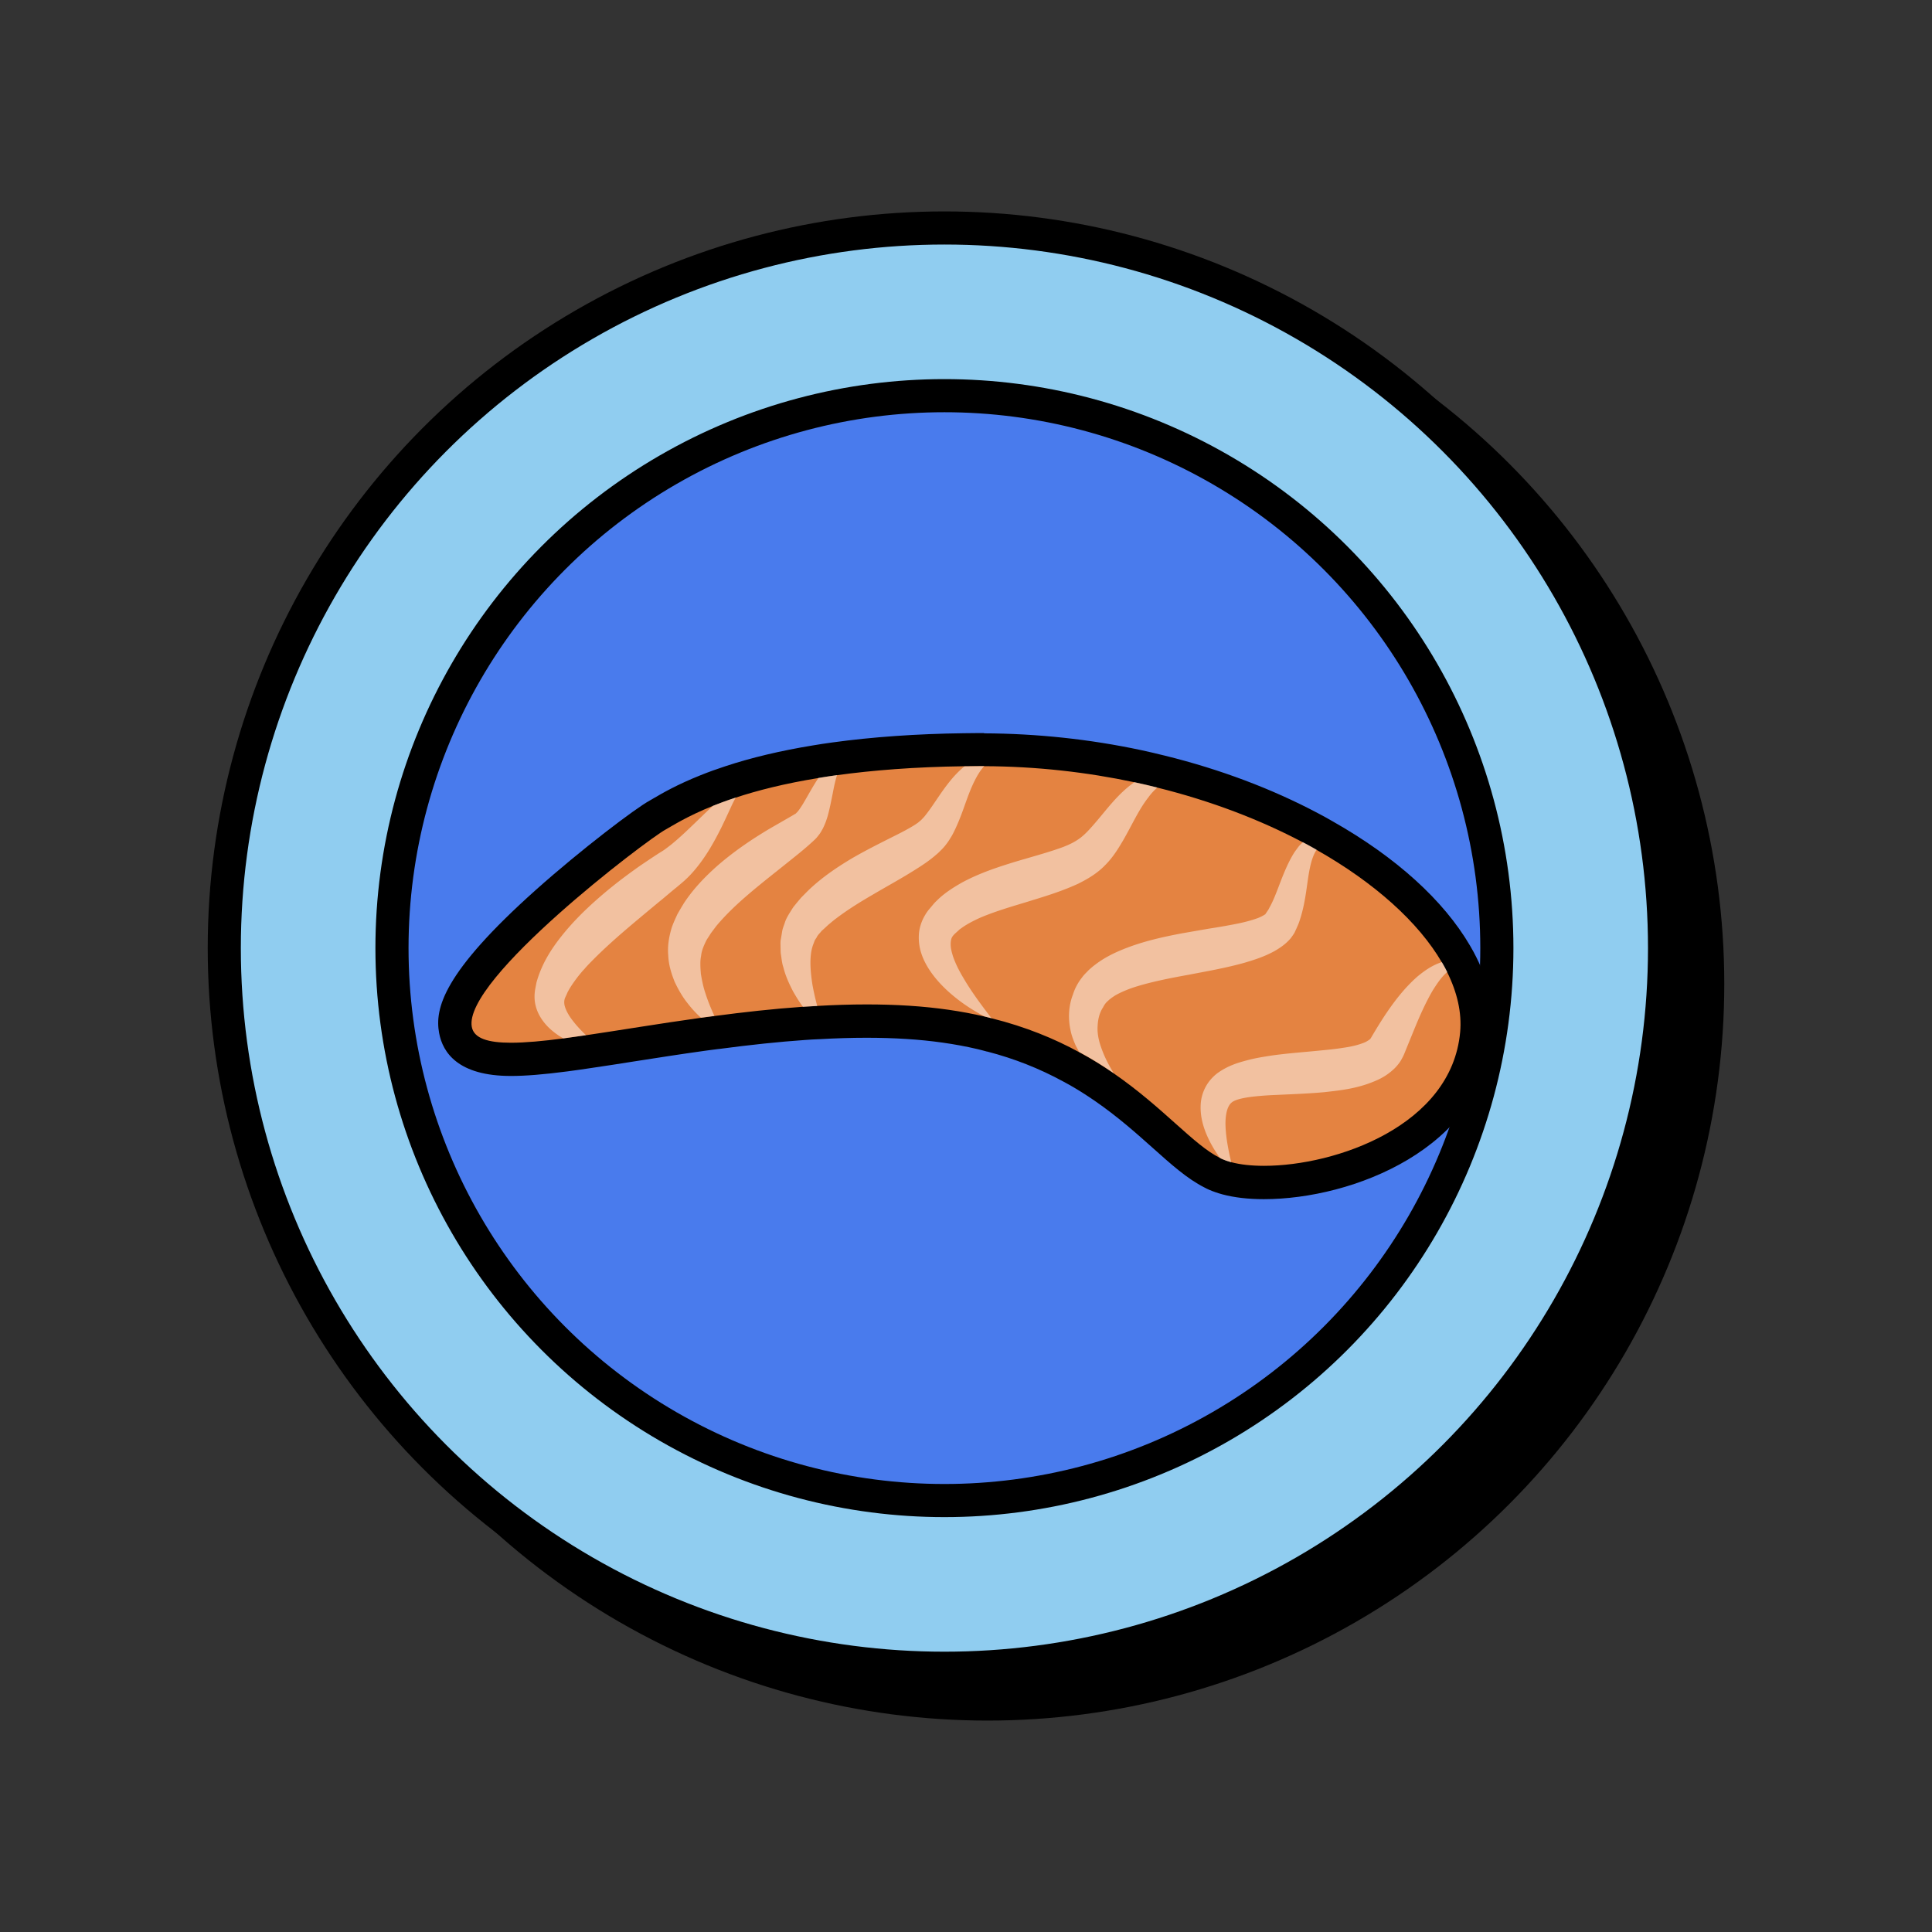 <svg xmlns="http://www.w3.org/2000/svg" viewBox="0 0 350 350">
  <rect x="0" y="0" width="350" height="350" fill="#333333" stroke="none"/>
  <circle cx="178.91" cy="178.24" r="130.46" style="stroke:#000;stroke-miterlimit:10;stroke-width:6px;fill:#000"/>
  <circle cx="171.09" cy="171.76" r="130.46" style="fill:#90cdf0;stroke:#000;stroke-miterlimit:10;stroke-width:6px"/>
  <circle cx="171.09" cy="171.76" r="100.08" style="fill:#497bed;stroke:#000;stroke-miterlimit:10;stroke-width:6px"/>
  <path d="M229 214.2c-2.57 0-4.83-.26-6.72-.76-.74-.2-1.4-.43-2.03-.7a4.88 4.88 0 0 1-.65-.32c-2.74-1.38-5.5-3.84-8.69-6.68-3.06-2.74-6.53-5.83-10.87-8.83a65.794 65.794 0 0 0-5.3-3.3l-.68-.37c-4.64-2.53-9.48-4.42-14.79-5.77h-.03l-.4-.11c-.32-.09-.62-.17-.94-.24l-.21-.05c-4.13-.96-8.59-1.59-13.25-1.89-2.36-.15-4.86-.22-7.42-.22-2.77 0-5.72.09-8.76.26-.87.04-1.7.09-2.54.15-4.83.34-10.03.88-15.89 1.66-.48.06-2.45.32-2.45.32-4.47.62-8.74 1.29-12.86 1.94-2.78.43-5.43.85-7.91 1.21-1.43.21-2.81.41-4.14.59-4.25.55-7.39.81-9.89.81h-.02c-2.26 0-9.04-.02-10.03-5.32-.57-3.09.53-8.84 16.59-23.18 8.49-7.58 17.92-14.61 20.03-15.76.21-.12.47-.27.77-.44 1.53-.89 4.09-2.39 8.16-4.01a67.61 67.61 0 0 1 4.28-1.54c4.53-1.5 9.74-2.74 15.46-3.67 1.1-.18 2.24-.36 3.43-.52 7.11-.98 15.01-1.54 23.44-1.64.89-.01 1.8-.03 2.73-.03h.88c9.39.04 18.74 1.04 27.83 2.97 1.61.35 2.92.65 4.1.96l.17.04c9.76 2.41 18.86 5.84 27.05 10.18.87.46 1.73.93 2.57 1.42 11.01 6.23 19.24 13.66 23.78 21.45.38.64.74 1.29 1.06 1.96 2.12 4.25 3.02 8.46 2.66 12.48-1.69 18.58-23.54 26.94-38.51 26.94Z" style="fill:#e48341;stroke-width:0"/>
  <path d="M178.29 138.8c9.53.04 18.66 1.09 27.2 2.91 1.4.3 2.79.62 4.16.97h.01c9.8 2.43 18.71 5.86 26.37 9.92.85.44 1.67.9 2.48 1.36 10.57 5.99 18.5 13.16 22.69 20.37.35.59.67 1.17.96 1.77 1.84 3.7 2.68 7.38 2.36 10.89-1.55 16.97-22.56 24.21-35.52 24.21-2.28 0-4.31-.22-5.95-.66-.61-.16-1.15-.35-1.64-.57-.13-.05-.25-.11-.38-.19-4.78-2.35-10.21-9.08-19.28-15.34-1.91-1.31-3.98-2.62-6.24-3.83h-.01c-4.47-2.44-9.68-4.6-15.86-6.14h-.01c-.42-.11-.82-.21-1.25-.32h-.01c-4.13-.96-8.7-1.64-13.75-1.96-2.51-.16-5.05-.23-7.6-.23-2.97 0-5.96.1-8.93.27-.86.04-1.72.09-2.59.15-5.46.38-10.87.99-16.07 1.68-.82.1-1.63.21-2.43.32-7.62 1.06-14.72 2.26-20.83 3.16-1.43.21-2.79.4-4.11.58-3.69.48-6.9.78-9.49.78-4.16 0-6.71-.78-7.1-2.87-1.59-8.62 31.6-33.83 35.11-35.75 1.29-.71 3.88-2.41 8.6-4.3 1.21-.48 2.58-.99 4.09-1.48 3.89-1.29 8.82-2.55 15.02-3.56 1.07-.18 2.19-.35 3.34-.51 6.41-.88 14.02-1.5 23.08-1.62.88-.01 1.78-.03 2.69-.03h.88m.02-5.98h-.9c-.94 0-1.86.01-2.78.03-8.54.11-16.55.67-23.82 1.67-1.22.16-2.4.35-3.49.53-5.87.96-11.23 2.23-15.93 3.79-1.44.47-2.9.99-4.42 1.6-4.29 1.71-6.97 3.27-8.57 4.21-.28.16-.51.3-.71.41-2.58 1.41-12.36 8.82-20.58 16.15-16.9 15.09-18.35 21.59-17.55 25.95.66 3.55 3.46 7.78 13 7.78 2.63 0 5.89-.26 10.26-.83 1.37-.18 2.77-.38 4.22-.6 2.48-.36 5.11-.77 7.89-1.21 4.11-.64 8.36-1.31 12.84-1.93.34-.04.69-.09 1.04-.14.44-.06.88-.12 1.32-.17h.06c5.8-.77 10.93-1.31 15.69-1.64.84-.06 1.64-.11 2.44-.14h.08c2.99-.17 5.88-.26 8.59-.26 2.5 0 4.93.07 7.23.22 4.5.28 8.8.89 12.76 1.81l.37.09c.22.06.45.11.67.17l.78.21h.06c4.92 1.28 9.42 3.06 13.74 5.41l1.17.64c1.5.85 3 1.8 4.56 2.87 4.18 2.88 7.58 5.92 10.57 8.59 3.32 2.97 6.2 5.54 9.28 7.1.29.16.58.3.88.43.75.32 1.55.6 2.4.83 2.17.58 4.69.87 7.51.87 16.11 0 39.63-9.2 41.49-29.66.41-4.59-.59-9.33-2.97-14.11-.34-.69-.72-1.4-1.16-2.14-4.81-8.24-13.41-16.03-24.88-22.53-.93-.54-1.8-1.02-2.68-1.48-8.38-4.44-17.71-7.95-27.7-10.42l-.34-.08c-1.16-.29-2.42-.59-4-.93-9.3-1.98-18.87-3-28.45-3.04h-.01Z" style="stroke-width:0;fill:#000"/>
  <g style="opacity:.5">
    <path d="M178.29 138.8c-.13.13-.21.24-.32.37-.82 1.04-1.41 2.21-1.95 3.44-1.07 2.45-1.74 5.12-3.2 8.06-.18.37-.38.75-.62 1.12-.23.38-.47.76-.78 1.15-.29.39-.62.76-.96 1.09l-.52.51-.49.42c-1.33 1.14-2.62 1.95-3.88 2.74-2.53 1.59-5.02 2.93-7.38 4.33-2.39 1.38-4.65 2.79-6.68 4.33-.52.38-.97.78-1.47 1.19l-.67.62c-.2.2-.51.43-.61.58-.27.34-.63.64-.81 1.06-.11.2-.28.38-.37.61l-.27.71c-.72 1.93-.54 4.6-.13 7.25.23 1.28.52 2.56.87 3.87-.86.04-1.72.09-2.59.15-.64-.87-1.21-1.79-1.76-2.75-.72-1.38-1.39-2.82-1.79-4.43-.27-.77-.32-1.66-.47-2.5-.03-.43-.03-.88-.04-1.33-.01-.45-.03-.9.08-1.36l.23-1.4c.09-.47.28-.92.44-1.39.28-.95.85-1.76 1.38-2.62.28-.45.53-.69.8-1.05l.8-.95c.57-.57 1.14-1.17 1.72-1.71 2.36-2.17 4.93-3.89 7.5-5.42 2.58-1.5 5.19-2.79 7.67-4.04 1.23-.61 2.43-1.24 3.4-1.83l.37-.23.29-.2c.21-.13.39-.29.56-.44.19-.13.37-.33.56-.54.19-.18.38-.42.57-.67 1.54-1.95 3.03-4.65 5.15-6.99.54-.59 1.14-1.17 1.78-1.71.88-.01 1.78-.03 2.69-.03h.88Zm31.36 3.88c-.59.52-1.12 1.09-1.58 1.73-1.77 2.24-2.96 4.99-4.65 7.91-.86 1.44-1.78 2.98-3.22 4.42-1.47 1.53-3.28 2.56-4.89 3.36-3.26 1.5-6.41 2.4-9.43 3.34-2.99.9-5.91 1.77-8.46 2.88-1.24.57-2.43 1.2-3.36 1.9-.28.16-.43.38-.66.56-.21.19-.44.39-.53.49-.24.25-.42.48-.53.83-.09.34-.15.81-.1 1.35.04.54.21 1.16.4 1.79.43 1.26 1.09 2.59 1.87 3.89 1.45 2.49 3.23 4.89 5.12 7.34-.42-.11-.82-.21-1.25-.32h-.01c-.93-.48-1.84-1.02-2.73-1.59-1.4-.9-2.73-1.92-3.99-3.07-1.25-1.16-2.44-2.46-3.45-4.06-.97-1.57-1.87-3.56-1.74-6.06.06-1.25.49-2.54 1.14-3.61.33-.59.66-.96.99-1.35.34-.39.66-.83 1.02-1.15 1.43-1.45 3.03-2.44 4.61-3.35 3.18-1.72 6.39-2.77 9.49-3.73 3.1-.93 6.13-1.73 8.76-2.69 1.31-.49 2.32-1.01 3.21-1.67.93-.69 1.9-1.78 2.88-2.93 1.96-2.27 3.99-5.12 6.95-7.19 1.4.3 2.79.62 4.16.97Zm28.86 11.28c-.53.77-.83 1.72-1.09 2.74-.71 2.97-.72 6.34-2 10.13-.14.47-.37.95-.58 1.43-.13.25-.2.47-.35.75-.21.33-.43.66-.67.97-.96 1.12-1.98 1.76-2.93 2.32-1.9 1.04-3.69 1.59-5.43 2.11-3.47.97-6.82 1.54-10.09 2.17-3.25.59-6.43 1.21-9.31 2.08-1.43.43-2.75.97-3.87 1.58-.27.15-.51.33-.76.49-.2.18-.47.33-.63.52-.42.35-.67.66-.97 1.24-.67 1.02-.93 2.17-.99 3.47-.08 1.29.23 2.73.77 4.14.53 1.47 1.28 2.91 2.15 4.32-1.91-1.31-3.98-2.62-6.24-3.83h-.01c-.21-.38-.42-.77-.63-1.16-.39-.91-.78-1.86-.96-2.89-.44-2.03-.34-4.38.47-6.41.3-1 .91-2.16 1.64-3.06.34-.49.76-.86 1.15-1.28.4-.37.82-.73 1.25-1.05 1.69-1.29 3.47-2.14 5.22-2.84 3.5-1.39 6.95-2.14 10.32-2.79l5-.87c1.64-.25 3.25-.53 4.79-.83 1.53-.29 3.01-.68 4.16-1.11.54-.21.99-.47 1.17-.59.03-.03.05-.04.1-.04.06-.09.16-.25.25-.37.18-.27.37-.52.52-.85 1.39-2.44 2.2-5.89 4.03-9.2.24-.42.47-.82.78-1.23.3-.4.56-.81.96-1.16.1-.1.2-.2.3-.29.85.44 1.67.9 2.48 1.36Zm23.65 22.14c-1.05.91-1.83 2.11-2.58 3.28-1.38 2.35-2.49 4.91-3.56 7.54l-1.64 4.02c-.08.21-.44.96-.8 1.49-.38.53-.81 1.02-1.25 1.4-.88.8-1.81 1.36-2.68 1.77-3.51 1.6-6.62 1.9-9.68 2.25-3.03.28-5.98.37-8.79.51-1.4.05-2.78.15-4.06.29-1.26.14-2.5.37-3.23.66-.64.25-1.09.54-1.47 1.47-.34.9-.47 2.17-.39 3.5.1 2.01.51 4.12 1.02 6.27-.61-.16-1.15-.35-1.64-.57-.13-.05-.25-.11-.38-.19-.13-.16-.25-.33-.37-.51-.88-1.28-1.64-2.64-2.25-4.17-.58-1.52-1.02-3.22-.88-5.22.08-1 .37-2.08.94-3.1.56-1.01 1.4-1.91 2.31-2.54 1.81-1.23 3.46-1.72 5.07-2.15 1.59-.43 3.15-.67 4.65-.9 3.03-.42 5.95-.61 8.76-.9 1.4-.13 2.77-.27 4.06-.48 1.29-.18 2.51-.45 3.44-.8.48-.16.83-.35 1.07-.51.13-.06.19-.14.27-.18.06-.08.06.04.32-.4a90.38 90.38 0 0 1 2.36-3.83c1.68-2.53 3.56-5.04 5.99-7.18 1.25-1.04 2.63-2.01 4.22-2.55.08-.03.15-.05.23-.06.35.59.67 1.17.96 1.77Zm-110.53-35.66c-.33 1.04-.56 2.15-.77 3.28-.27 1.3-.51 2.64-.91 4.08-.21.72-.47 1.47-.88 2.29-.24.42-.43.82-.83 1.29-.16.21-.39.49-.53.62l-.47.44c-1.18 1.09-2.19 1.91-3.26 2.77l-3.12 2.5c-2.06 1.63-4.08 3.25-5.98 4.91-1.9 1.66-3.66 3.39-5.13 5.15l-1.01 1.35c-.25.45-.61.91-.83 1.35-.39.82-.8 1.69-.9 2.7-.21 1-.13 2.1-.04 3.25.19 1.14.42 2.35.83 3.54.43 1.36.99 2.72 1.62 4.09-.82.1-1.63.21-2.43.32-.88-.78-1.69-1.67-2.44-2.64-.92-1.15-1.68-2.48-2.34-3.89-.58-1.47-1.09-3.04-1.15-4.76-.16-1.71.14-3.49.68-5.18.29-.81.63-1.52.97-2.27.39-.69.8-1.38 1.21-2.05 1.72-2.6 3.79-4.73 5.94-6.65 2.17-1.9 4.45-3.56 6.78-5.08 1.17-.75 2.34-1.48 3.52-2.15l3.35-1.93.32-.19c.13-.08.1-.08.18-.11.09 0 .24-.19.38-.32.32-.33.63-.82.96-1.33.64-1.05 1.3-2.26 2.02-3.47.29-.47.58-.95.91-1.42 1.07-.18 2.19-.35 3.34-.51Zm-18.35 4.07c-.3.52-.58 1.09-.83 1.64-.59 1.28-1.18 2.56-1.81 3.85-1.29 2.56-2.72 5.15-4.76 7.57-.51.61-1.06 1.2-1.68 1.77-.28.28-.66.58-.92.81l-.8.67c-1.09.87-2.12 1.79-3.2 2.65-2.12 1.77-4.25 3.52-6.29 5.28-2.05 1.77-4.04 3.58-5.84 5.42-.45.45-.9.92-1.3 1.4-.44.45-.81.93-1.2 1.41-.72.96-1.4 1.91-1.88 2.88-.09.24-.2.48-.32.72-.08.19-.13.27-.16.43-.08.27-.1.61-.03 1.04.18.86.76 1.93 1.55 2.92.68.88 1.48 1.74 2.35 2.56-1.43.21-2.79.4-4.11.58-.23-.13-.45-.27-.68-.4-1.31-.87-2.64-1.97-3.61-3.69-.48-.86-.85-1.92-.91-3.06-.04-.54.01-1.17.09-1.67.08-.43.16-.87.25-1.31.94-3.39 2.7-6.1 4.61-8.49 1.91-2.39 4.02-4.49 6.2-6.42 2.19-1.95 4.46-3.73 6.8-5.41 1.16-.85 2.36-1.63 3.55-2.43l.9-.59.76-.47c.48-.3.95-.69 1.45-1.06 1.96-1.57 3.9-3.51 5.95-5.48.57-.56 1.16-1.11 1.77-1.66 1.21-.48 2.58-.99 4.09-1.48Z" style="stroke-width:0;fill:#fff"/>
  </g>
</svg>
